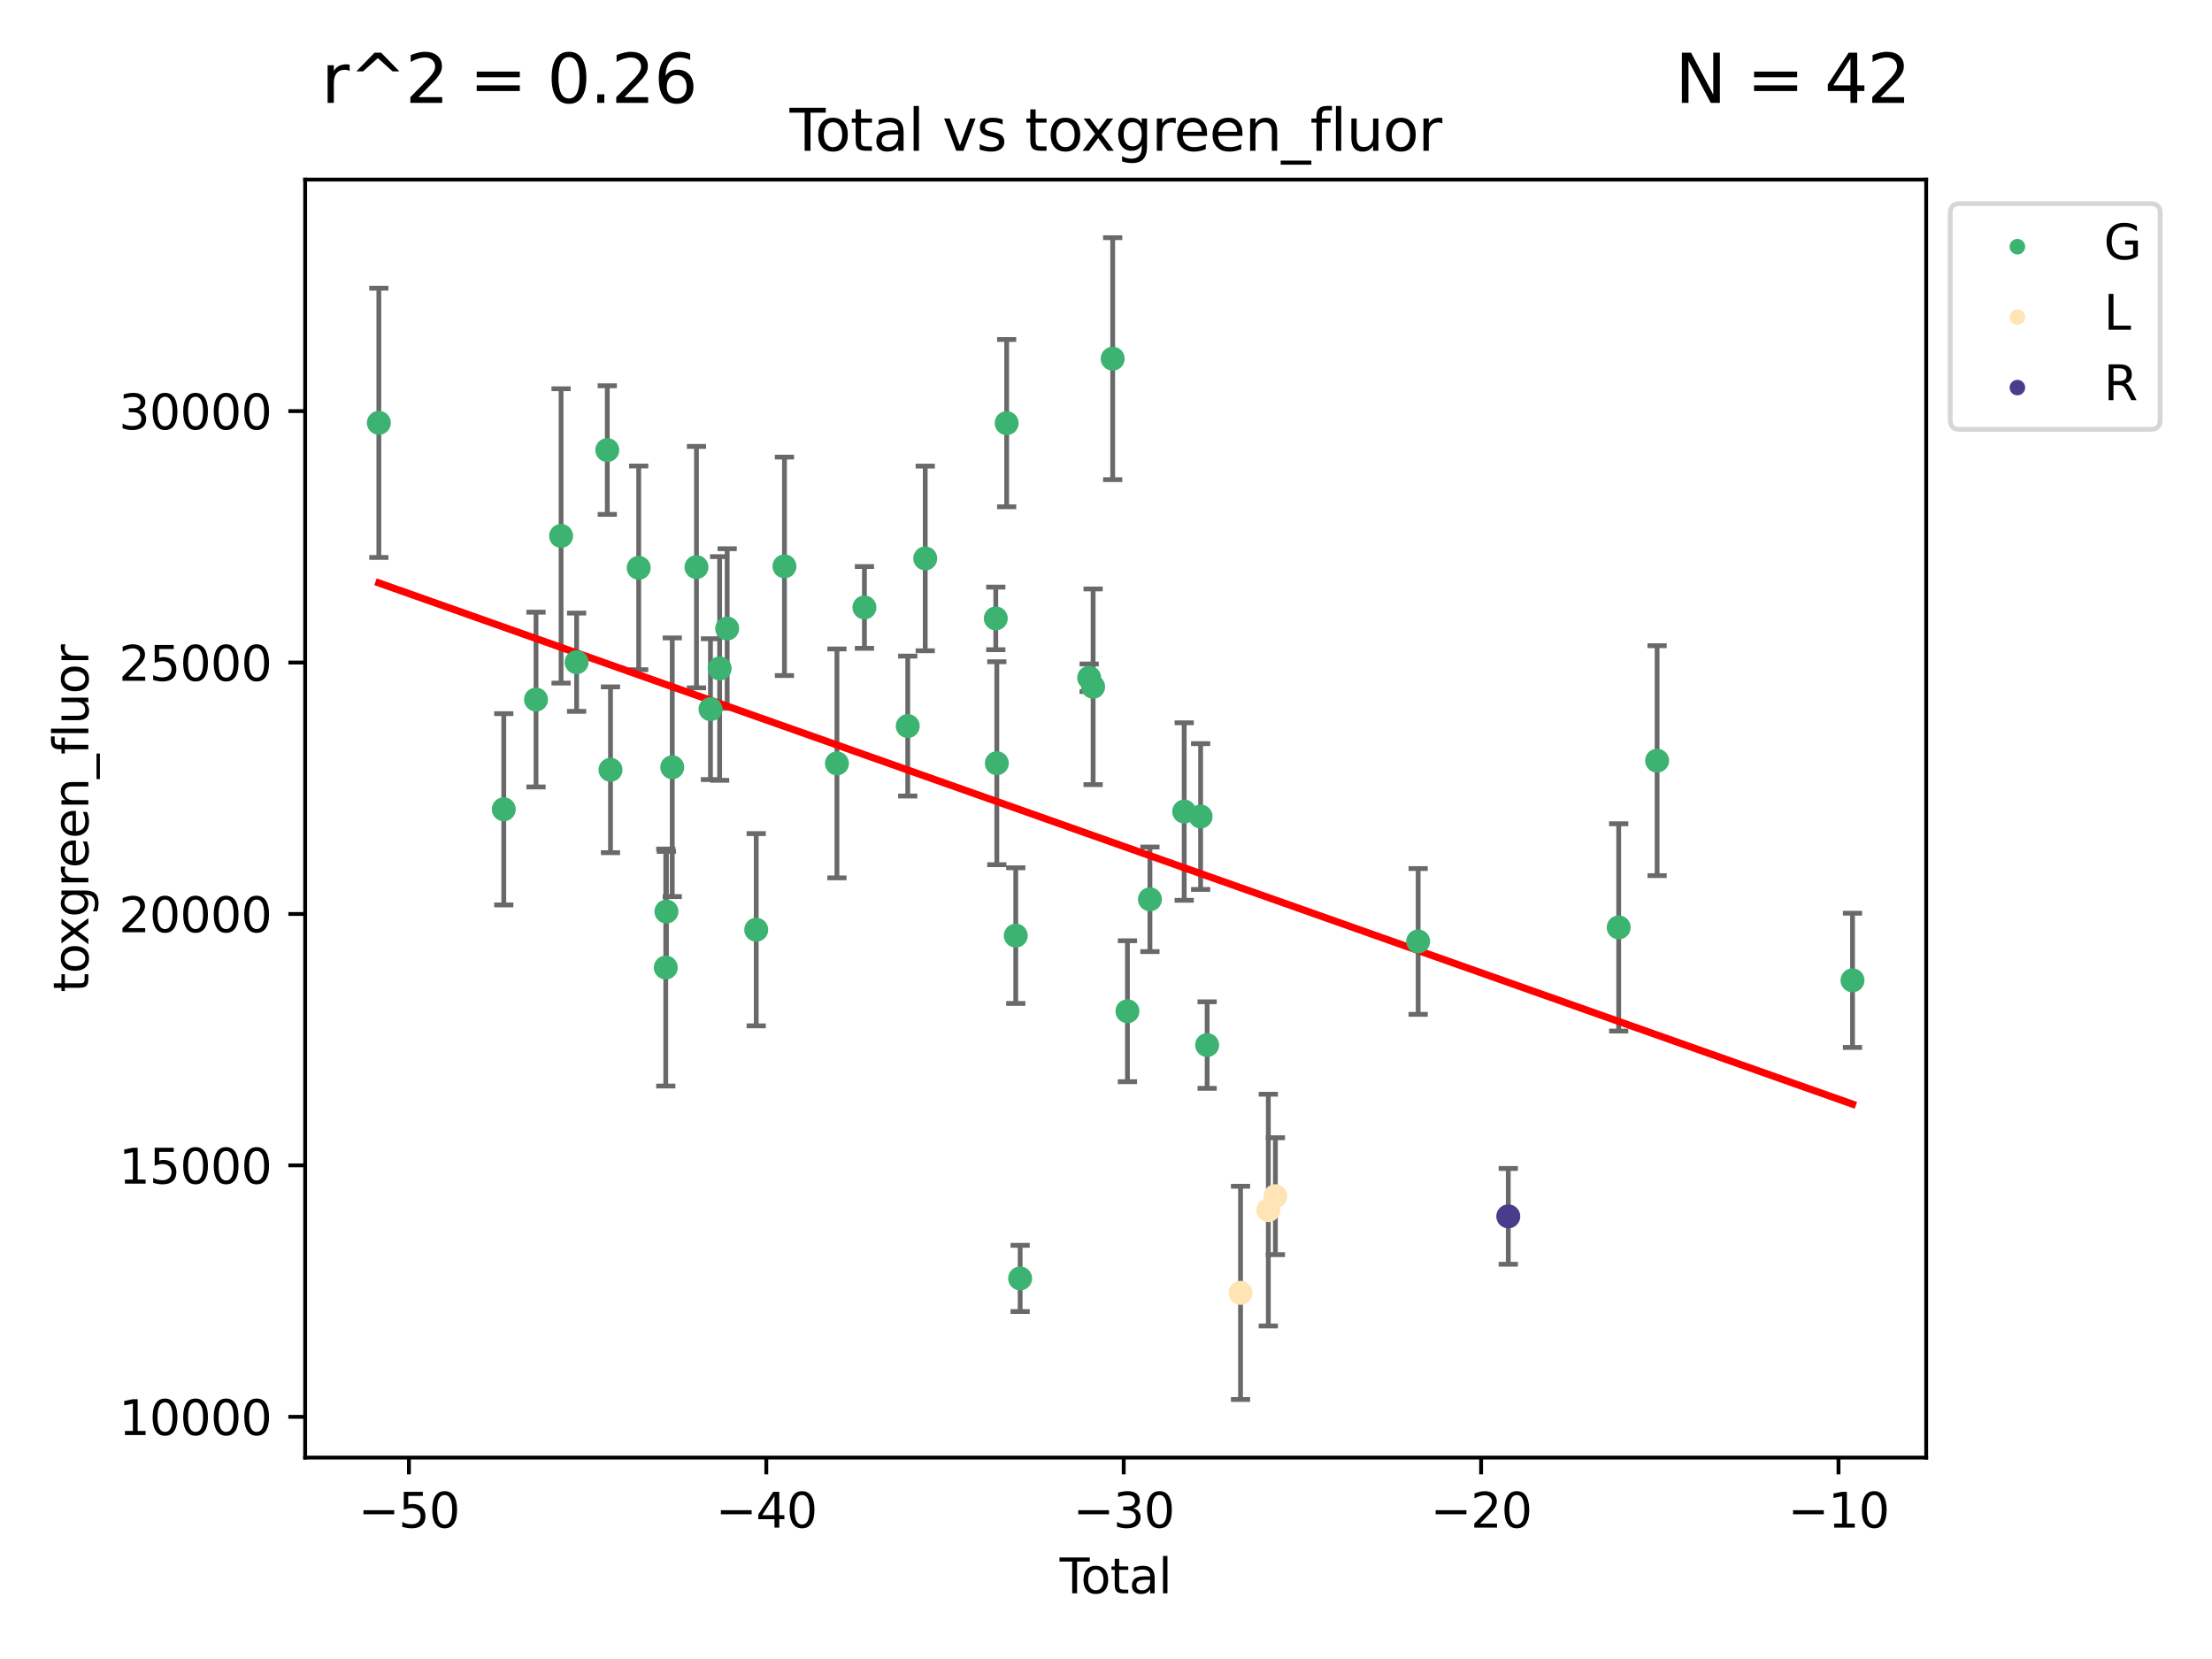 <?xml version="1.0" encoding="utf-8" standalone="no"?>
<!DOCTYPE svg PUBLIC "-//W3C//DTD SVG 1.1//EN"
  "http://www.w3.org/Graphics/SVG/1.1/DTD/svg11.dtd">
<svg xmlns:xlink="http://www.w3.org/1999/xlink" width="460.8pt" height="345.6pt" viewBox="0 0 460.8 345.6" xmlns="http://www.w3.org/2000/svg" version="1.1">
 <defs>
  <style type="text/css">*{stroke-linejoin: round; stroke-linecap: butt}</style>
 </defs>
 <g id="figure_1">
  <g id="patch_1">
   <path d="M 0 345.6 
L 460.8 345.6 
L 460.8 0 
L 0 0 
z
" style="fill: #ffffff"/>
  </g>
  <g id="axes_1">
   <g id="patch_2">
    <path d="M 63.571 303.64 
L 401.26 303.64 
L 401.26 37.411 
L 63.571 37.411 
z
" style="fill: #ffffff"/>
   </g>
   <g id="PathCollection_1">
    <defs>
     <path id="m3bd877d829" d="M 0 1.118 
C 0.297 1.118 0.581 1 0.791 0.791 
C 1 0.581 1.118 0.297 1.118 0 
C 1.118 -0.297 1 -0.581 0.791 -0.791 
C 0.581 -1 0.297 -1.118 0 -1.118 
C -0.297 -1.118 -0.581 -1 -0.791 -0.791 
C -1 -0.581 -1.118 -0.297 -1.118 0 
C -1.118 0.297 -1 0.581 -0.791 0.791 
C -0.581 1 -0.297 1.118 0 1.118 
z
" style="stroke: #3cb371"/>
    </defs>
    <g clip-path="url(#p1acf613d2b)">
     <use xlink:href="#m3bd877d829" x="78.921" y="88.084" style="fill: #3cb371; stroke: #3cb371"/>
     <use xlink:href="#m3bd877d829" x="104.945" y="168.589" style="fill: #3cb371; stroke: #3cb371"/>
     <use xlink:href="#m3bd877d829" x="111.661" y="145.731" style="fill: #3cb371; stroke: #3cb371"/>
     <use xlink:href="#m3bd877d829" x="116.882" y="111.643" style="fill: #3cb371; stroke: #3cb371"/>
     <use xlink:href="#m3bd877d829" x="120.118" y="137.95" style="fill: #3cb371; stroke: #3cb371"/>
     <use xlink:href="#m3bd877d829" x="126.511" y="93.758" style="fill: #3cb371; stroke: #3cb371"/>
     <use xlink:href="#m3bd877d829" x="127.177" y="160.361" style="fill: #3cb371; stroke: #3cb371"/>
     <use xlink:href="#m3bd877d829" x="133.054" y="118.293" style="fill: #3cb371; stroke: #3cb371"/>
     <use xlink:href="#m3bd877d829" x="138.693" y="201.559" style="fill: #3cb371; stroke: #3cb371"/>
     <use xlink:href="#m3bd877d829" x="138.83" y="189.891" style="fill: #3cb371; stroke: #3cb371"/>
     <use xlink:href="#m3bd877d829" x="140.045" y="159.835" style="fill: #3cb371; stroke: #3cb371"/>
     <use xlink:href="#m3bd877d829" x="145.087" y="118.141" style="fill: #3cb371; stroke: #3cb371"/>
     <use xlink:href="#m3bd877d829" x="148.005" y="147.727" style="fill: #3cb371; stroke: #3cb371"/>
     <use xlink:href="#m3bd877d829" x="149.915" y="139.253" style="fill: #3cb371; stroke: #3cb371"/>
     <use xlink:href="#m3bd877d829" x="151.481" y="130.932" style="fill: #3cb371; stroke: #3cb371"/>
     <use xlink:href="#m3bd877d829" x="157.537" y="193.678" style="fill: #3cb371; stroke: #3cb371"/>
     <use xlink:href="#m3bd877d829" x="163.418" y="117.978" style="fill: #3cb371; stroke: #3cb371"/>
     <use xlink:href="#m3bd877d829" x="174.347" y="159.032" style="fill: #3cb371; stroke: #3cb371"/>
     <use xlink:href="#m3bd877d829" x="180.076" y="126.54" style="fill: #3cb371; stroke: #3cb371"/>
     <use xlink:href="#m3bd877d829" x="189.102" y="151.253" style="fill: #3cb371; stroke: #3cb371"/>
     <use xlink:href="#m3bd877d829" x="192.744" y="116.333" style="fill: #3cb371; stroke: #3cb371"/>
     <use xlink:href="#m3bd877d829" x="207.44" y="128.826" style="fill: #3cb371; stroke: #3cb371"/>
     <use xlink:href="#m3bd877d829" x="207.655" y="158.991" style="fill: #3cb371; stroke: #3cb371"/>
     <use xlink:href="#m3bd877d829" x="209.708" y="88.148" style="fill: #3cb371; stroke: #3cb371"/>
     <use xlink:href="#m3bd877d829" x="211.603" y="194.906" style="fill: #3cb371; stroke: #3cb371"/>
     <use xlink:href="#m3bd877d829" x="212.514" y="266.321" style="fill: #3cb371; stroke: #3cb371"/>
     <use xlink:href="#m3bd877d829" x="226.894" y="141.189" style="fill: #3cb371; stroke: #3cb371"/>
     <use xlink:href="#m3bd877d829" x="227.715" y="143.07" style="fill: #3cb371; stroke: #3cb371"/>
     <use xlink:href="#m3bd877d829" x="231.793" y="74.717" style="fill: #3cb371; stroke: #3cb371"/>
     <use xlink:href="#m3bd877d829" x="234.867" y="210.659" style="fill: #3cb371; stroke: #3cb371"/>
     <use xlink:href="#m3bd877d829" x="239.552" y="187.343" style="fill: #3cb371; stroke: #3cb371"/>
     <use xlink:href="#m3bd877d829" x="246.69" y="169.058" style="fill: #3cb371; stroke: #3cb371"/>
     <use xlink:href="#m3bd877d829" x="250.11" y="170.098" style="fill: #3cb371; stroke: #3cb371"/>
     <use xlink:href="#m3bd877d829" x="251.47" y="217.705" style="fill: #3cb371; stroke: #3cb371"/>
     <use xlink:href="#m3bd877d829" x="295.426" y="196.119" style="fill: #3cb371; stroke: #3cb371"/>
     <use xlink:href="#m3bd877d829" x="337.204" y="193.197" style="fill: #3cb371; stroke: #3cb371"/>
     <use xlink:href="#m3bd877d829" x="345.204" y="158.462" style="fill: #3cb371; stroke: #3cb371"/>
     <use xlink:href="#m3bd877d829" x="385.911" y="204.219" style="fill: #3cb371; stroke: #3cb371"/>
    </g>
   </g>
   <g id="PathCollection_2">
    <defs>
     <path id="m4199d7c60e" d="M 0 1.118 
C 0.297 1.118 0.581 1 0.791 0.791 
C 1 0.581 1.118 0.297 1.118 0 
C 1.118 -0.297 1 -0.581 0.791 -0.791 
C 0.581 -1 0.297 -1.118 0 -1.118 
C -0.297 -1.118 -0.581 -1 -0.791 -0.791 
C -1 -0.581 -1.118 -0.297 -1.118 0 
C -1.118 0.297 -1 0.581 -0.791 0.791 
C -0.581 1 -0.297 1.118 0 1.118 
z
" style="stroke: #ffe4b5"/>
    </defs>
    <g clip-path="url(#p1acf613d2b)">
     <use xlink:href="#m4199d7c60e" x="258.425" y="269.327" style="fill: #ffe4b5; stroke: #ffe4b5"/>
     <use xlink:href="#m4199d7c60e" x="264.215" y="252.084" style="fill: #ffe4b5; stroke: #ffe4b5"/>
     <use xlink:href="#m4199d7c60e" x="265.687" y="249.189" style="fill: #ffe4b5; stroke: #ffe4b5"/>
    </g>
   </g>
   <g id="PathCollection_3">
    <defs>
     <path id="m6ec3989513" d="M 0 1.118 
C 0.297 1.118 0.581 1 0.791 0.791 
C 1 0.581 1.118 0.297 1.118 0 
C 1.118 -0.297 1 -0.581 0.791 -0.791 
C 0.581 -1 0.297 -1.118 0 -1.118 
C -0.297 -1.118 -0.581 -1 -0.791 -0.791 
C -1 -0.581 -1.118 -0.297 -1.118 0 
C -1.118 0.297 -1 0.581 -0.791 0.791 
C -0.581 1 -0.297 1.118 0 1.118 
z
" style="stroke: #483d8b"/>
    </defs>
    <g clip-path="url(#p1acf613d2b)">
     <use xlink:href="#m6ec3989513" x="314.203" y="253.389" style="fill: #483d8b; stroke: #483d8b"/>
    </g>
   </g>
   <g id="matplotlib.axis_1">
    <g id="xtick_1">
     <g id="line2d_1">
      <defs>
       <path id="maa675bd5aa" d="M 0 0 
L 0 3.5 
" style="stroke: #000000; stroke-width: 0.8"/>
      </defs>
      <g>
       <use xlink:href="#maa675bd5aa" x="85.187" y="303.64" style="stroke: #000000; stroke-width: 0.8"/>
      </g>
     </g>
     <g id="text_1">
      <!-- −50 -->
      <g transform="translate(74.634 318.238)scale(0.1 -0.1)">
       <defs>
        <path id="DejaVuSans-2212" d="M 678 2272 
L 4684 2272 
L 4684 1741 
L 678 1741 
L 678 2272 
z
" transform="scale(0.016)"/>
        <path id="DejaVuSans-35" d="M 691 4666 
L 3169 4666 
L 3169 4134 
L 1269 4134 
L 1269 2991 
Q 1406 3038 1543 3061 
Q 1681 3084 1819 3084 
Q 2600 3084 3056 2656 
Q 3513 2228 3513 1497 
Q 3513 744 3044 326 
Q 2575 -91 1722 -91 
Q 1428 -91 1123 -41 
Q 819 9 494 109 
L 494 744 
Q 775 591 1075 516 
Q 1375 441 1709 441 
Q 2250 441 2565 725 
Q 2881 1009 2881 1497 
Q 2881 1984 2565 2268 
Q 2250 2553 1709 2553 
Q 1456 2553 1204 2497 
Q 953 2441 691 2322 
L 691 4666 
z
" transform="scale(0.016)"/>
        <path id="DejaVuSans-30" d="M 2034 4250 
Q 1547 4250 1301 3770 
Q 1056 3291 1056 2328 
Q 1056 1369 1301 889 
Q 1547 409 2034 409 
Q 2525 409 2770 889 
Q 3016 1369 3016 2328 
Q 3016 3291 2770 3770 
Q 2525 4250 2034 4250 
z
M 2034 4750 
Q 2819 4750 3233 4129 
Q 3647 3509 3647 2328 
Q 3647 1150 3233 529 
Q 2819 -91 2034 -91 
Q 1250 -91 836 529 
Q 422 1150 422 2328 
Q 422 3509 836 4129 
Q 1250 4750 2034 4750 
z
" transform="scale(0.016)"/>
       </defs>
       <use xlink:href="#DejaVuSans-2212"/>
       <use xlink:href="#DejaVuSans-35" x="83.789"/>
       <use xlink:href="#DejaVuSans-30" x="147.412"/>
      </g>
     </g>
    </g>
    <g id="xtick_2">
     <g id="line2d_2">
      <g>
       <use xlink:href="#maa675bd5aa" x="159.638" y="303.64" style="stroke: #000000; stroke-width: 0.8"/>
      </g>
     </g>
     <g id="text_2">
      <!-- −40 -->
      <g transform="translate(149.086 318.238)scale(0.1 -0.1)">
       <defs>
        <path id="DejaVuSans-34" d="M 2419 4116 
L 825 1625 
L 2419 1625 
L 2419 4116 
z
M 2253 4666 
L 3047 4666 
L 3047 1625 
L 3713 1625 
L 3713 1100 
L 3047 1100 
L 3047 0 
L 2419 0 
L 2419 1100 
L 313 1100 
L 313 1709 
L 2253 4666 
z
" transform="scale(0.016)"/>
       </defs>
       <use xlink:href="#DejaVuSans-2212"/>
       <use xlink:href="#DejaVuSans-34" x="83.789"/>
       <use xlink:href="#DejaVuSans-30" x="147.412"/>
      </g>
     </g>
    </g>
    <g id="xtick_3">
     <g id="line2d_3">
      <g>
       <use xlink:href="#maa675bd5aa" x="234.089" y="303.64" style="stroke: #000000; stroke-width: 0.8"/>
      </g>
     </g>
     <g id="text_3">
      <!-- −30 -->
      <g transform="translate(223.537 318.238)scale(0.1 -0.1)">
       <defs>
        <path id="DejaVuSans-33" d="M 2597 2516 
Q 3050 2419 3304 2112 
Q 3559 1806 3559 1356 
Q 3559 666 3084 287 
Q 2609 -91 1734 -91 
Q 1441 -91 1130 -33 
Q 819 25 488 141 
L 488 750 
Q 750 597 1062 519 
Q 1375 441 1716 441 
Q 2309 441 2620 675 
Q 2931 909 2931 1356 
Q 2931 1769 2642 2001 
Q 2353 2234 1838 2234 
L 1294 2234 
L 1294 2753 
L 1863 2753 
Q 2328 2753 2575 2939 
Q 2822 3125 2822 3475 
Q 2822 3834 2567 4026 
Q 2313 4219 1838 4219 
Q 1578 4219 1281 4162 
Q 984 4106 628 3988 
L 628 4550 
Q 988 4650 1302 4700 
Q 1616 4750 1894 4750 
Q 2613 4750 3031 4423 
Q 3450 4097 3450 3541 
Q 3450 3153 3228 2886 
Q 3006 2619 2597 2516 
z
" transform="scale(0.016)"/>
       </defs>
       <use xlink:href="#DejaVuSans-2212"/>
       <use xlink:href="#DejaVuSans-33" x="83.789"/>
       <use xlink:href="#DejaVuSans-30" x="147.412"/>
      </g>
     </g>
    </g>
    <g id="xtick_4">
     <g id="line2d_4">
      <g>
       <use xlink:href="#maa675bd5aa" x="308.541" y="303.64" style="stroke: #000000; stroke-width: 0.8"/>
      </g>
     </g>
     <g id="text_4">
      <!-- −20 -->
      <g transform="translate(297.988 318.238)scale(0.1 -0.1)">
       <defs>
        <path id="DejaVuSans-32" d="M 1228 531 
L 3431 531 
L 3431 0 
L 469 0 
L 469 531 
Q 828 903 1448 1529 
Q 2069 2156 2228 2338 
Q 2531 2678 2651 2914 
Q 2772 3150 2772 3378 
Q 2772 3750 2511 3984 
Q 2250 4219 1831 4219 
Q 1534 4219 1204 4116 
Q 875 4013 500 3803 
L 500 4441 
Q 881 4594 1212 4672 
Q 1544 4750 1819 4750 
Q 2544 4750 2975 4387 
Q 3406 4025 3406 3419 
Q 3406 3131 3298 2873 
Q 3191 2616 2906 2266 
Q 2828 2175 2409 1742 
Q 1991 1309 1228 531 
z
" transform="scale(0.016)"/>
       </defs>
       <use xlink:href="#DejaVuSans-2212"/>
       <use xlink:href="#DejaVuSans-32" x="83.789"/>
       <use xlink:href="#DejaVuSans-30" x="147.412"/>
      </g>
     </g>
    </g>
    <g id="xtick_5">
     <g id="line2d_5">
      <g>
       <use xlink:href="#maa675bd5aa" x="382.992" y="303.64" style="stroke: #000000; stroke-width: 0.8"/>
      </g>
     </g>
     <g id="text_5">
      <!-- −10 -->
      <g transform="translate(372.44 318.238)scale(0.1 -0.1)">
       <defs>
        <path id="DejaVuSans-31" d="M 794 531 
L 1825 531 
L 1825 4091 
L 703 3866 
L 703 4441 
L 1819 4666 
L 2450 4666 
L 2450 531 
L 3481 531 
L 3481 0 
L 794 0 
L 794 531 
z
" transform="scale(0.016)"/>
       </defs>
       <use xlink:href="#DejaVuSans-2212"/>
       <use xlink:href="#DejaVuSans-31" x="83.789"/>
       <use xlink:href="#DejaVuSans-30" x="147.412"/>
      </g>
     </g>
    </g>
    <g id="text_6">
     <!-- Total -->
     <g transform="translate(220.739 331.917)scale(0.1 -0.1)">
      <defs>
       <path id="DejaVuSans-54" d="M -19 4666 
L 3928 4666 
L 3928 4134 
L 2272 4134 
L 2272 0 
L 1638 0 
L 1638 4134 
L -19 4134 
L -19 4666 
z
" transform="scale(0.016)"/>
       <path id="DejaVuSans-6f" d="M 1959 3097 
Q 1497 3097 1228 2736 
Q 959 2375 959 1747 
Q 959 1119 1226 758 
Q 1494 397 1959 397 
Q 2419 397 2687 759 
Q 2956 1122 2956 1747 
Q 2956 2369 2687 2733 
Q 2419 3097 1959 3097 
z
M 1959 3584 
Q 2709 3584 3137 3096 
Q 3566 2609 3566 1747 
Q 3566 888 3137 398 
Q 2709 -91 1959 -91 
Q 1206 -91 779 398 
Q 353 888 353 1747 
Q 353 2609 779 3096 
Q 1206 3584 1959 3584 
z
" transform="scale(0.016)"/>
       <path id="DejaVuSans-74" d="M 1172 4494 
L 1172 3500 
L 2356 3500 
L 2356 3053 
L 1172 3053 
L 1172 1153 
Q 1172 725 1289 603 
Q 1406 481 1766 481 
L 2356 481 
L 2356 0 
L 1766 0 
Q 1100 0 847 248 
Q 594 497 594 1153 
L 594 3053 
L 172 3053 
L 172 3500 
L 594 3500 
L 594 4494 
L 1172 4494 
z
" transform="scale(0.016)"/>
       <path id="DejaVuSans-61" d="M 2194 1759 
Q 1497 1759 1228 1600 
Q 959 1441 959 1056 
Q 959 750 1161 570 
Q 1363 391 1709 391 
Q 2188 391 2477 730 
Q 2766 1069 2766 1631 
L 2766 1759 
L 2194 1759 
z
M 3341 1997 
L 3341 0 
L 2766 0 
L 2766 531 
Q 2569 213 2275 61 
Q 1981 -91 1556 -91 
Q 1019 -91 701 211 
Q 384 513 384 1019 
Q 384 1609 779 1909 
Q 1175 2209 1959 2209 
L 2766 2209 
L 2766 2266 
Q 2766 2663 2505 2880 
Q 2244 3097 1772 3097 
Q 1472 3097 1187 3025 
Q 903 2953 641 2809 
L 641 3341 
Q 956 3463 1253 3523 
Q 1550 3584 1831 3584 
Q 2591 3584 2966 3190 
Q 3341 2797 3341 1997 
z
" transform="scale(0.016)"/>
       <path id="DejaVuSans-6c" d="M 603 4863 
L 1178 4863 
L 1178 0 
L 603 0 
L 603 4863 
z
" transform="scale(0.016)"/>
      </defs>
      <use xlink:href="#DejaVuSans-54"/>
      <use xlink:href="#DejaVuSans-6f" x="44.084"/>
      <use xlink:href="#DejaVuSans-74" x="105.266"/>
      <use xlink:href="#DejaVuSans-61" x="144.475"/>
      <use xlink:href="#DejaVuSans-6c" x="205.754"/>
     </g>
    </g>
   </g>
   <g id="matplotlib.axis_2">
    <g id="ytick_1">
     <g id="line2d_6">
      <defs>
       <path id="mc58c6f757a" d="M 0 0 
L -3.5 0 
" style="stroke: #000000; stroke-width: 0.8"/>
      </defs>
      <g>
       <use xlink:href="#mc58c6f757a" x="63.571" y="295.148" style="stroke: #000000; stroke-width: 0.8"/>
      </g>
     </g>
     <g id="text_7">
      <!-- 10000 -->
      <g transform="translate(24.759 298.948)scale(0.1 -0.1)">
       <use xlink:href="#DejaVuSans-31"/>
       <use xlink:href="#DejaVuSans-30" x="63.623"/>
       <use xlink:href="#DejaVuSans-30" x="127.246"/>
       <use xlink:href="#DejaVuSans-30" x="190.869"/>
       <use xlink:href="#DejaVuSans-30" x="254.492"/>
      </g>
     </g>
    </g>
    <g id="ytick_2">
     <g id="line2d_7">
      <g>
       <use xlink:href="#mc58c6f757a" x="63.571" y="242.772" style="stroke: #000000; stroke-width: 0.8"/>
      </g>
     </g>
     <g id="text_8">
      <!-- 15000 -->
      <g transform="translate(24.759 246.571)scale(0.1 -0.1)">
       <use xlink:href="#DejaVuSans-31"/>
       <use xlink:href="#DejaVuSans-35" x="63.623"/>
       <use xlink:href="#DejaVuSans-30" x="127.246"/>
       <use xlink:href="#DejaVuSans-30" x="190.869"/>
       <use xlink:href="#DejaVuSans-30" x="254.492"/>
      </g>
     </g>
    </g>
    <g id="ytick_3">
     <g id="line2d_8">
      <g>
       <use xlink:href="#mc58c6f757a" x="63.571" y="190.395" style="stroke: #000000; stroke-width: 0.8"/>
      </g>
     </g>
     <g id="text_9">
      <!-- 20000 -->
      <g transform="translate(24.759 194.194)scale(0.1 -0.1)">
       <use xlink:href="#DejaVuSans-32"/>
       <use xlink:href="#DejaVuSans-30" x="63.623"/>
       <use xlink:href="#DejaVuSans-30" x="127.246"/>
       <use xlink:href="#DejaVuSans-30" x="190.869"/>
       <use xlink:href="#DejaVuSans-30" x="254.492"/>
      </g>
     </g>
    </g>
    <g id="ytick_4">
     <g id="line2d_9">
      <g>
       <use xlink:href="#mc58c6f757a" x="63.571" y="138.018" style="stroke: #000000; stroke-width: 0.8"/>
      </g>
     </g>
     <g id="text_10">
      <!-- 25000 -->
      <g transform="translate(24.759 141.818)scale(0.1 -0.1)">
       <use xlink:href="#DejaVuSans-32"/>
       <use xlink:href="#DejaVuSans-35" x="63.623"/>
       <use xlink:href="#DejaVuSans-30" x="127.246"/>
       <use xlink:href="#DejaVuSans-30" x="190.869"/>
       <use xlink:href="#DejaVuSans-30" x="254.492"/>
      </g>
     </g>
    </g>
    <g id="ytick_5">
     <g id="line2d_10">
      <g>
       <use xlink:href="#mc58c6f757a" x="63.571" y="85.642" style="stroke: #000000; stroke-width: 0.8"/>
      </g>
     </g>
     <g id="text_11">
      <!-- 30000 -->
      <g transform="translate(24.759 89.441)scale(0.1 -0.1)">
       <use xlink:href="#DejaVuSans-33"/>
       <use xlink:href="#DejaVuSans-30" x="63.623"/>
       <use xlink:href="#DejaVuSans-30" x="127.246"/>
       <use xlink:href="#DejaVuSans-30" x="190.869"/>
       <use xlink:href="#DejaVuSans-30" x="254.492"/>
      </g>
     </g>
    </g>
    <g id="text_12">
     <!-- toxgreen_fluor -->
     <g transform="translate(18.401 206.72)rotate(-90)scale(0.1 -0.1)">
      <defs>
       <path id="DejaVuSans-78" d="M 3513 3500 
L 2247 1797 
L 3578 0 
L 2900 0 
L 1881 1375 
L 863 0 
L 184 0 
L 1544 1831 
L 300 3500 
L 978 3500 
L 1906 2253 
L 2834 3500 
L 3513 3500 
z
" transform="scale(0.016)"/>
       <path id="DejaVuSans-67" d="M 2906 1791 
Q 2906 2416 2648 2759 
Q 2391 3103 1925 3103 
Q 1463 3103 1205 2759 
Q 947 2416 947 1791 
Q 947 1169 1205 825 
Q 1463 481 1925 481 
Q 2391 481 2648 825 
Q 2906 1169 2906 1791 
z
M 3481 434 
Q 3481 -459 3084 -895 
Q 2688 -1331 1869 -1331 
Q 1566 -1331 1297 -1286 
Q 1028 -1241 775 -1147 
L 775 -588 
Q 1028 -725 1275 -790 
Q 1522 -856 1778 -856 
Q 2344 -856 2625 -561 
Q 2906 -266 2906 331 
L 2906 616 
Q 2728 306 2450 153 
Q 2172 0 1784 0 
Q 1141 0 747 490 
Q 353 981 353 1791 
Q 353 2603 747 3093 
Q 1141 3584 1784 3584 
Q 2172 3584 2450 3431 
Q 2728 3278 2906 2969 
L 2906 3500 
L 3481 3500 
L 3481 434 
z
" transform="scale(0.016)"/>
       <path id="DejaVuSans-72" d="M 2631 2963 
Q 2534 3019 2420 3045 
Q 2306 3072 2169 3072 
Q 1681 3072 1420 2755 
Q 1159 2438 1159 1844 
L 1159 0 
L 581 0 
L 581 3500 
L 1159 3500 
L 1159 2956 
Q 1341 3275 1631 3429 
Q 1922 3584 2338 3584 
Q 2397 3584 2469 3576 
Q 2541 3569 2628 3553 
L 2631 2963 
z
" transform="scale(0.016)"/>
       <path id="DejaVuSans-65" d="M 3597 1894 
L 3597 1613 
L 953 1613 
Q 991 1019 1311 708 
Q 1631 397 2203 397 
Q 2534 397 2845 478 
Q 3156 559 3463 722 
L 3463 178 
Q 3153 47 2828 -22 
Q 2503 -91 2169 -91 
Q 1331 -91 842 396 
Q 353 884 353 1716 
Q 353 2575 817 3079 
Q 1281 3584 2069 3584 
Q 2775 3584 3186 3129 
Q 3597 2675 3597 1894 
z
M 3022 2063 
Q 3016 2534 2758 2815 
Q 2500 3097 2075 3097 
Q 1594 3097 1305 2825 
Q 1016 2553 972 2059 
L 3022 2063 
z
" transform="scale(0.016)"/>
       <path id="DejaVuSans-6e" d="M 3513 2113 
L 3513 0 
L 2938 0 
L 2938 2094 
Q 2938 2591 2744 2837 
Q 2550 3084 2163 3084 
Q 1697 3084 1428 2787 
Q 1159 2491 1159 1978 
L 1159 0 
L 581 0 
L 581 3500 
L 1159 3500 
L 1159 2956 
Q 1366 3272 1645 3428 
Q 1925 3584 2291 3584 
Q 2894 3584 3203 3211 
Q 3513 2838 3513 2113 
z
" transform="scale(0.016)"/>
       <path id="DejaVuSans-5f" d="M 3263 -1063 
L 3263 -1509 
L -63 -1509 
L -63 -1063 
L 3263 -1063 
z
" transform="scale(0.016)"/>
       <path id="DejaVuSans-66" d="M 2375 4863 
L 2375 4384 
L 1825 4384 
Q 1516 4384 1395 4259 
Q 1275 4134 1275 3809 
L 1275 3500 
L 2222 3500 
L 2222 3053 
L 1275 3053 
L 1275 0 
L 697 0 
L 697 3053 
L 147 3053 
L 147 3500 
L 697 3500 
L 697 3744 
Q 697 4328 969 4595 
Q 1241 4863 1831 4863 
L 2375 4863 
z
" transform="scale(0.016)"/>
       <path id="DejaVuSans-75" d="M 544 1381 
L 544 3500 
L 1119 3500 
L 1119 1403 
Q 1119 906 1312 657 
Q 1506 409 1894 409 
Q 2359 409 2629 706 
Q 2900 1003 2900 1516 
L 2900 3500 
L 3475 3500 
L 3475 0 
L 2900 0 
L 2900 538 
Q 2691 219 2414 64 
Q 2138 -91 1772 -91 
Q 1169 -91 856 284 
Q 544 659 544 1381 
z
M 1991 3584 
L 1991 3584 
z
" transform="scale(0.016)"/>
      </defs>
      <use xlink:href="#DejaVuSans-74"/>
      <use xlink:href="#DejaVuSans-6f" x="39.209"/>
      <use xlink:href="#DejaVuSans-78" x="97.266"/>
      <use xlink:href="#DejaVuSans-67" x="156.445"/>
      <use xlink:href="#DejaVuSans-72" x="219.922"/>
      <use xlink:href="#DejaVuSans-65" x="258.785"/>
      <use xlink:href="#DejaVuSans-65" x="320.309"/>
      <use xlink:href="#DejaVuSans-6e" x="381.832"/>
      <use xlink:href="#DejaVuSans-5f" x="445.211"/>
      <use xlink:href="#DejaVuSans-66" x="495.211"/>
      <use xlink:href="#DejaVuSans-6c" x="530.416"/>
      <use xlink:href="#DejaVuSans-75" x="558.199"/>
      <use xlink:href="#DejaVuSans-6f" x="621.578"/>
      <use xlink:href="#DejaVuSans-72" x="682.76"/>
     </g>
    </g>
   </g>
   <g id="LineCollection_1">
    <path d="M 78.921 116.126 
L 78.921 60.041 
" clip-path="url(#p1acf613d2b)" style="fill: none; stroke: #696969"/>
    <path d="M 104.945 188.51 
L 104.945 148.668 
" clip-path="url(#p1acf613d2b)" style="fill: none; stroke: #696969"/>
    <path d="M 111.661 163.936 
L 111.661 127.525 
" clip-path="url(#p1acf613d2b)" style="fill: none; stroke: #696969"/>
    <path d="M 116.882 142.304 
L 116.882 80.982 
" clip-path="url(#p1acf613d2b)" style="fill: none; stroke: #696969"/>
    <path d="M 120.118 148.187 
L 120.118 127.713 
" clip-path="url(#p1acf613d2b)" style="fill: none; stroke: #696969"/>
    <path d="M 126.511 107.154 
L 126.511 80.362 
" clip-path="url(#p1acf613d2b)" style="fill: none; stroke: #696969"/>
    <path d="M 127.177 177.632 
L 127.177 143.089 
" clip-path="url(#p1acf613d2b)" style="fill: none; stroke: #696969"/>
    <path d="M 133.054 139.508 
L 133.054 97.078 
" clip-path="url(#p1acf613d2b)" style="fill: none; stroke: #696969"/>
    <path d="M 138.693 226.242 
L 138.693 176.875 
" clip-path="url(#p1acf613d2b)" style="fill: none; stroke: #696969"/>
    <path d="M 138.83 202.407 
L 138.83 177.375 
" clip-path="url(#p1acf613d2b)" style="fill: none; stroke: #696969"/>
    <path d="M 140.045 186.778 
L 140.045 132.892 
" clip-path="url(#p1acf613d2b)" style="fill: none; stroke: #696969"/>
    <path d="M 145.087 143.287 
L 145.087 92.995 
" clip-path="url(#p1acf613d2b)" style="fill: none; stroke: #696969"/>
    <path d="M 148.005 162.397 
L 148.005 133.057 
" clip-path="url(#p1acf613d2b)" style="fill: none; stroke: #696969"/>
    <path d="M 149.915 162.553 
L 149.915 115.953 
" clip-path="url(#p1acf613d2b)" style="fill: none; stroke: #696969"/>
    <path d="M 151.481 147.556 
L 151.481 114.308 
" clip-path="url(#p1acf613d2b)" style="fill: none; stroke: #696969"/>
    <path d="M 157.537 213.702 
L 157.537 173.653 
" clip-path="url(#p1acf613d2b)" style="fill: none; stroke: #696969"/>
    <path d="M 163.418 140.73 
L 163.418 95.226 
" clip-path="url(#p1acf613d2b)" style="fill: none; stroke: #696969"/>
    <path d="M 174.347 182.876 
L 174.347 135.188 
" clip-path="url(#p1acf613d2b)" style="fill: none; stroke: #696969"/>
    <path d="M 180.076 135.059 
L 180.076 118.02 
" clip-path="url(#p1acf613d2b)" style="fill: none; stroke: #696969"/>
    <path d="M 189.102 165.826 
L 189.102 136.68 
" clip-path="url(#p1acf613d2b)" style="fill: none; stroke: #696969"/>
    <path d="M 192.744 135.565 
L 192.744 97.101 
" clip-path="url(#p1acf613d2b)" style="fill: none; stroke: #696969"/>
    <path d="M 207.44 135.349 
L 207.44 122.304 
" clip-path="url(#p1acf613d2b)" style="fill: none; stroke: #696969"/>
    <path d="M 207.655 180.13 
L 207.655 137.852 
" clip-path="url(#p1acf613d2b)" style="fill: none; stroke: #696969"/>
    <path d="M 209.708 105.569 
L 209.708 70.727 
" clip-path="url(#p1acf613d2b)" style="fill: none; stroke: #696969"/>
    <path d="M 211.603 209.041 
L 211.603 180.771 
" clip-path="url(#p1acf613d2b)" style="fill: none; stroke: #696969"/>
    <path d="M 212.514 273.217 
L 212.514 259.425 
" clip-path="url(#p1acf613d2b)" style="fill: none; stroke: #696969"/>
    <path d="M 226.894 144.062 
L 226.894 138.316 
" clip-path="url(#p1acf613d2b)" style="fill: none; stroke: #696969"/>
    <path d="M 227.715 163.45 
L 227.715 122.69 
" clip-path="url(#p1acf613d2b)" style="fill: none; stroke: #696969"/>
    <path d="M 231.793 99.921 
L 231.793 49.513 
" clip-path="url(#p1acf613d2b)" style="fill: none; stroke: #696969"/>
    <path d="M 234.867 225.339 
L 234.867 195.978 
" clip-path="url(#p1acf613d2b)" style="fill: none; stroke: #696969"/>
    <path d="M 239.552 198.237 
L 239.552 176.45 
" clip-path="url(#p1acf613d2b)" style="fill: none; stroke: #696969"/>
    <path d="M 246.69 187.548 
L 246.69 150.567 
" clip-path="url(#p1acf613d2b)" style="fill: none; stroke: #696969"/>
    <path d="M 250.11 185.281 
L 250.11 154.915 
" clip-path="url(#p1acf613d2b)" style="fill: none; stroke: #696969"/>
    <path d="M 251.47 226.716 
L 251.47 208.694 
" clip-path="url(#p1acf613d2b)" style="fill: none; stroke: #696969"/>
    <path d="M 295.426 211.303 
L 295.426 180.934 
" clip-path="url(#p1acf613d2b)" style="fill: none; stroke: #696969"/>
    <path d="M 337.204 214.791 
L 337.204 171.602 
" clip-path="url(#p1acf613d2b)" style="fill: none; stroke: #696969"/>
    <path d="M 345.204 182.413 
L 345.204 134.51 
" clip-path="url(#p1acf613d2b)" style="fill: none; stroke: #696969"/>
    <path d="M 385.911 218.198 
L 385.911 190.239 
" clip-path="url(#p1acf613d2b)" style="fill: none; stroke: #696969"/>
   </g>
   <g id="line2d_11">
    <defs>
     <path id="m5f459daed2" d="M 2 0 
L -2 -0 
" style="stroke: #696969"/>
    </defs>
    <g clip-path="url(#p1acf613d2b)">
     <use xlink:href="#m5f459daed2" x="78.921" y="116.126" style="fill: #696969; stroke: #696969"/>
     <use xlink:href="#m5f459daed2" x="104.945" y="188.51" style="fill: #696969; stroke: #696969"/>
     <use xlink:href="#m5f459daed2" x="111.661" y="163.936" style="fill: #696969; stroke: #696969"/>
     <use xlink:href="#m5f459daed2" x="116.882" y="142.304" style="fill: #696969; stroke: #696969"/>
     <use xlink:href="#m5f459daed2" x="120.118" y="148.187" style="fill: #696969; stroke: #696969"/>
     <use xlink:href="#m5f459daed2" x="126.511" y="107.154" style="fill: #696969; stroke: #696969"/>
     <use xlink:href="#m5f459daed2" x="127.177" y="177.632" style="fill: #696969; stroke: #696969"/>
     <use xlink:href="#m5f459daed2" x="133.054" y="139.508" style="fill: #696969; stroke: #696969"/>
     <use xlink:href="#m5f459daed2" x="138.693" y="226.242" style="fill: #696969; stroke: #696969"/>
     <use xlink:href="#m5f459daed2" x="138.83" y="202.407" style="fill: #696969; stroke: #696969"/>
     <use xlink:href="#m5f459daed2" x="140.045" y="186.778" style="fill: #696969; stroke: #696969"/>
     <use xlink:href="#m5f459daed2" x="145.087" y="143.287" style="fill: #696969; stroke: #696969"/>
     <use xlink:href="#m5f459daed2" x="148.005" y="162.397" style="fill: #696969; stroke: #696969"/>
     <use xlink:href="#m5f459daed2" x="149.915" y="162.553" style="fill: #696969; stroke: #696969"/>
     <use xlink:href="#m5f459daed2" x="151.481" y="147.556" style="fill: #696969; stroke: #696969"/>
     <use xlink:href="#m5f459daed2" x="157.537" y="213.702" style="fill: #696969; stroke: #696969"/>
     <use xlink:href="#m5f459daed2" x="163.418" y="140.73" style="fill: #696969; stroke: #696969"/>
     <use xlink:href="#m5f459daed2" x="174.347" y="182.876" style="fill: #696969; stroke: #696969"/>
     <use xlink:href="#m5f459daed2" x="180.076" y="135.059" style="fill: #696969; stroke: #696969"/>
     <use xlink:href="#m5f459daed2" x="189.102" y="165.826" style="fill: #696969; stroke: #696969"/>
     <use xlink:href="#m5f459daed2" x="192.744" y="135.565" style="fill: #696969; stroke: #696969"/>
     <use xlink:href="#m5f459daed2" x="207.44" y="135.349" style="fill: #696969; stroke: #696969"/>
     <use xlink:href="#m5f459daed2" x="207.655" y="180.13" style="fill: #696969; stroke: #696969"/>
     <use xlink:href="#m5f459daed2" x="209.708" y="105.569" style="fill: #696969; stroke: #696969"/>
     <use xlink:href="#m5f459daed2" x="211.603" y="209.041" style="fill: #696969; stroke: #696969"/>
     <use xlink:href="#m5f459daed2" x="212.514" y="273.217" style="fill: #696969; stroke: #696969"/>
     <use xlink:href="#m5f459daed2" x="226.894" y="144.062" style="fill: #696969; stroke: #696969"/>
     <use xlink:href="#m5f459daed2" x="227.715" y="163.45" style="fill: #696969; stroke: #696969"/>
     <use xlink:href="#m5f459daed2" x="231.793" y="99.921" style="fill: #696969; stroke: #696969"/>
     <use xlink:href="#m5f459daed2" x="234.867" y="225.339" style="fill: #696969; stroke: #696969"/>
     <use xlink:href="#m5f459daed2" x="239.552" y="198.237" style="fill: #696969; stroke: #696969"/>
     <use xlink:href="#m5f459daed2" x="246.69" y="187.548" style="fill: #696969; stroke: #696969"/>
     <use xlink:href="#m5f459daed2" x="250.11" y="185.281" style="fill: #696969; stroke: #696969"/>
     <use xlink:href="#m5f459daed2" x="251.47" y="226.716" style="fill: #696969; stroke: #696969"/>
     <use xlink:href="#m5f459daed2" x="295.426" y="211.303" style="fill: #696969; stroke: #696969"/>
     <use xlink:href="#m5f459daed2" x="337.204" y="214.791" style="fill: #696969; stroke: #696969"/>
     <use xlink:href="#m5f459daed2" x="345.204" y="182.413" style="fill: #696969; stroke: #696969"/>
     <use xlink:href="#m5f459daed2" x="385.911" y="218.198" style="fill: #696969; stroke: #696969"/>
    </g>
   </g>
   <g id="line2d_12">
    <g clip-path="url(#p1acf613d2b)">
     <use xlink:href="#m5f459daed2" x="78.921" y="60.041" style="fill: #696969; stroke: #696969"/>
     <use xlink:href="#m5f459daed2" x="104.945" y="148.668" style="fill: #696969; stroke: #696969"/>
     <use xlink:href="#m5f459daed2" x="111.661" y="127.525" style="fill: #696969; stroke: #696969"/>
     <use xlink:href="#m5f459daed2" x="116.882" y="80.982" style="fill: #696969; stroke: #696969"/>
     <use xlink:href="#m5f459daed2" x="120.118" y="127.713" style="fill: #696969; stroke: #696969"/>
     <use xlink:href="#m5f459daed2" x="126.511" y="80.362" style="fill: #696969; stroke: #696969"/>
     <use xlink:href="#m5f459daed2" x="127.177" y="143.089" style="fill: #696969; stroke: #696969"/>
     <use xlink:href="#m5f459daed2" x="133.054" y="97.078" style="fill: #696969; stroke: #696969"/>
     <use xlink:href="#m5f459daed2" x="138.693" y="176.875" style="fill: #696969; stroke: #696969"/>
     <use xlink:href="#m5f459daed2" x="138.83" y="177.375" style="fill: #696969; stroke: #696969"/>
     <use xlink:href="#m5f459daed2" x="140.045" y="132.892" style="fill: #696969; stroke: #696969"/>
     <use xlink:href="#m5f459daed2" x="145.087" y="92.995" style="fill: #696969; stroke: #696969"/>
     <use xlink:href="#m5f459daed2" x="148.005" y="133.057" style="fill: #696969; stroke: #696969"/>
     <use xlink:href="#m5f459daed2" x="149.915" y="115.953" style="fill: #696969; stroke: #696969"/>
     <use xlink:href="#m5f459daed2" x="151.481" y="114.308" style="fill: #696969; stroke: #696969"/>
     <use xlink:href="#m5f459daed2" x="157.537" y="173.653" style="fill: #696969; stroke: #696969"/>
     <use xlink:href="#m5f459daed2" x="163.418" y="95.226" style="fill: #696969; stroke: #696969"/>
     <use xlink:href="#m5f459daed2" x="174.347" y="135.188" style="fill: #696969; stroke: #696969"/>
     <use xlink:href="#m5f459daed2" x="180.076" y="118.02" style="fill: #696969; stroke: #696969"/>
     <use xlink:href="#m5f459daed2" x="189.102" y="136.68" style="fill: #696969; stroke: #696969"/>
     <use xlink:href="#m5f459daed2" x="192.744" y="97.101" style="fill: #696969; stroke: #696969"/>
     <use xlink:href="#m5f459daed2" x="207.44" y="122.304" style="fill: #696969; stroke: #696969"/>
     <use xlink:href="#m5f459daed2" x="207.655" y="137.852" style="fill: #696969; stroke: #696969"/>
     <use xlink:href="#m5f459daed2" x="209.708" y="70.727" style="fill: #696969; stroke: #696969"/>
     <use xlink:href="#m5f459daed2" x="211.603" y="180.771" style="fill: #696969; stroke: #696969"/>
     <use xlink:href="#m5f459daed2" x="212.514" y="259.425" style="fill: #696969; stroke: #696969"/>
     <use xlink:href="#m5f459daed2" x="226.894" y="138.316" style="fill: #696969; stroke: #696969"/>
     <use xlink:href="#m5f459daed2" x="227.715" y="122.69" style="fill: #696969; stroke: #696969"/>
     <use xlink:href="#m5f459daed2" x="231.793" y="49.513" style="fill: #696969; stroke: #696969"/>
     <use xlink:href="#m5f459daed2" x="234.867" y="195.978" style="fill: #696969; stroke: #696969"/>
     <use xlink:href="#m5f459daed2" x="239.552" y="176.45" style="fill: #696969; stroke: #696969"/>
     <use xlink:href="#m5f459daed2" x="246.69" y="150.567" style="fill: #696969; stroke: #696969"/>
     <use xlink:href="#m5f459daed2" x="250.11" y="154.915" style="fill: #696969; stroke: #696969"/>
     <use xlink:href="#m5f459daed2" x="251.47" y="208.694" style="fill: #696969; stroke: #696969"/>
     <use xlink:href="#m5f459daed2" x="295.426" y="180.934" style="fill: #696969; stroke: #696969"/>
     <use xlink:href="#m5f459daed2" x="337.204" y="171.602" style="fill: #696969; stroke: #696969"/>
     <use xlink:href="#m5f459daed2" x="345.204" y="134.51" style="fill: #696969; stroke: #696969"/>
     <use xlink:href="#m5f459daed2" x="385.911" y="190.239" style="fill: #696969; stroke: #696969"/>
    </g>
   </g>
   <g id="LineCollection_2">
    <path d="M 258.425 291.539 
L 258.425 247.115 
" clip-path="url(#p1acf613d2b)" style="fill: none; stroke: #696969"/>
    <path d="M 264.215 276.223 
L 264.215 227.945 
" clip-path="url(#p1acf613d2b)" style="fill: none; stroke: #696969"/>
    <path d="M 265.687 261.367 
L 265.687 237.011 
" clip-path="url(#p1acf613d2b)" style="fill: none; stroke: #696969"/>
   </g>
   <g id="line2d_13">
    <g clip-path="url(#p1acf613d2b)">
     <use xlink:href="#m5f459daed2" x="258.425" y="291.539" style="fill: #696969; stroke: #696969"/>
     <use xlink:href="#m5f459daed2" x="264.215" y="276.223" style="fill: #696969; stroke: #696969"/>
     <use xlink:href="#m5f459daed2" x="265.687" y="261.367" style="fill: #696969; stroke: #696969"/>
    </g>
   </g>
   <g id="line2d_14">
    <g clip-path="url(#p1acf613d2b)">
     <use xlink:href="#m5f459daed2" x="258.425" y="247.115" style="fill: #696969; stroke: #696969"/>
     <use xlink:href="#m5f459daed2" x="264.215" y="227.945" style="fill: #696969; stroke: #696969"/>
     <use xlink:href="#m5f459daed2" x="265.687" y="237.011" style="fill: #696969; stroke: #696969"/>
    </g>
   </g>
   <g id="LineCollection_3">
    <path d="M 314.203 263.366 
L 314.203 243.412 
" clip-path="url(#p1acf613d2b)" style="fill: none; stroke: #696969"/>
   </g>
   <g id="line2d_15">
    <g clip-path="url(#p1acf613d2b)">
     <use xlink:href="#m5f459daed2" x="314.203" y="263.366" style="fill: #696969; stroke: #696969"/>
    </g>
   </g>
   <g id="line2d_16">
    <g clip-path="url(#p1acf613d2b)">
     <use xlink:href="#m5f459daed2" x="314.203" y="243.412" style="fill: #696969; stroke: #696969"/>
    </g>
   </g>
   <g id="line2d_17">
    <path d="M 78.921 121.442 
L 104.945 130.646 
L 111.661 133.021 
L 116.882 134.867 
L 120.118 136.012 
L 126.511 138.273 
L 127.177 138.508 
L 133.054 140.587 
L 138.693 142.581 
L 138.83 142.629 
L 140.045 143.059 
L 145.087 144.842 
L 148.005 145.874 
L 149.915 146.55 
L 151.481 147.104 
L 157.537 149.245 
L 163.418 151.325 
L 174.347 155.19 
L 180.076 157.217 
L 189.102 160.409 
L 192.744 161.697 
L 207.44 166.894 
L 207.655 166.97 
L 209.708 167.696 
L 211.603 168.366 
L 212.514 168.688 
L 226.894 173.774 
L 227.715 174.064 
L 231.793 175.506 
L 234.867 176.594 
L 239.552 178.251 
L 246.69 180.775 
L 250.11 181.985 
L 251.47 182.466 
L 258.425 184.925 
L 264.215 186.973 
L 265.687 187.493 
L 295.426 198.011 
L 314.203 204.652 
L 337.204 212.786 
L 345.204 215.616 
L 385.911 230.012 
" clip-path="url(#p1acf613d2b)" style="fill: none; stroke: #ff0000; stroke-width: 1.5; stroke-linecap: square"/>
   </g>
   <g id="line2d_18">
    <defs>
     <path id="m3cf106c61b" d="M 0 2 
C 0.53 2 1.039 1.789 1.414 1.414 
C 1.789 1.039 2 0.53 2 0 
C 2 -0.53 1.789 -1.039 1.414 -1.414 
C 1.039 -1.789 0.53 -2 0 -2 
C -0.53 -2 -1.039 -1.789 -1.414 -1.414 
C -1.789 -1.039 -2 -0.53 -2 0 
C -2 0.53 -1.789 1.039 -1.414 1.414 
C -1.039 1.789 -0.53 2 0 2 
z
" style="stroke: #3cb371"/>
    </defs>
    <g clip-path="url(#p1acf613d2b)">
     <use xlink:href="#m3cf106c61b" x="78.921" y="88.084" style="fill: #3cb371; stroke: #3cb371"/>
     <use xlink:href="#m3cf106c61b" x="104.945" y="168.589" style="fill: #3cb371; stroke: #3cb371"/>
     <use xlink:href="#m3cf106c61b" x="111.661" y="145.731" style="fill: #3cb371; stroke: #3cb371"/>
     <use xlink:href="#m3cf106c61b" x="116.882" y="111.643" style="fill: #3cb371; stroke: #3cb371"/>
     <use xlink:href="#m3cf106c61b" x="120.118" y="137.95" style="fill: #3cb371; stroke: #3cb371"/>
     <use xlink:href="#m3cf106c61b" x="126.511" y="93.758" style="fill: #3cb371; stroke: #3cb371"/>
     <use xlink:href="#m3cf106c61b" x="127.177" y="160.361" style="fill: #3cb371; stroke: #3cb371"/>
     <use xlink:href="#m3cf106c61b" x="133.054" y="118.293" style="fill: #3cb371; stroke: #3cb371"/>
     <use xlink:href="#m3cf106c61b" x="138.693" y="201.559" style="fill: #3cb371; stroke: #3cb371"/>
     <use xlink:href="#m3cf106c61b" x="138.83" y="189.891" style="fill: #3cb371; stroke: #3cb371"/>
     <use xlink:href="#m3cf106c61b" x="140.045" y="159.835" style="fill: #3cb371; stroke: #3cb371"/>
     <use xlink:href="#m3cf106c61b" x="145.087" y="118.141" style="fill: #3cb371; stroke: #3cb371"/>
     <use xlink:href="#m3cf106c61b" x="148.005" y="147.727" style="fill: #3cb371; stroke: #3cb371"/>
     <use xlink:href="#m3cf106c61b" x="149.915" y="139.253" style="fill: #3cb371; stroke: #3cb371"/>
     <use xlink:href="#m3cf106c61b" x="151.481" y="130.932" style="fill: #3cb371; stroke: #3cb371"/>
     <use xlink:href="#m3cf106c61b" x="157.537" y="193.678" style="fill: #3cb371; stroke: #3cb371"/>
     <use xlink:href="#m3cf106c61b" x="163.418" y="117.978" style="fill: #3cb371; stroke: #3cb371"/>
     <use xlink:href="#m3cf106c61b" x="174.347" y="159.032" style="fill: #3cb371; stroke: #3cb371"/>
     <use xlink:href="#m3cf106c61b" x="180.076" y="126.54" style="fill: #3cb371; stroke: #3cb371"/>
     <use xlink:href="#m3cf106c61b" x="189.102" y="151.253" style="fill: #3cb371; stroke: #3cb371"/>
     <use xlink:href="#m3cf106c61b" x="192.744" y="116.333" style="fill: #3cb371; stroke: #3cb371"/>
     <use xlink:href="#m3cf106c61b" x="207.44" y="128.826" style="fill: #3cb371; stroke: #3cb371"/>
     <use xlink:href="#m3cf106c61b" x="207.655" y="158.991" style="fill: #3cb371; stroke: #3cb371"/>
     <use xlink:href="#m3cf106c61b" x="209.708" y="88.148" style="fill: #3cb371; stroke: #3cb371"/>
     <use xlink:href="#m3cf106c61b" x="211.603" y="194.906" style="fill: #3cb371; stroke: #3cb371"/>
     <use xlink:href="#m3cf106c61b" x="212.514" y="266.321" style="fill: #3cb371; stroke: #3cb371"/>
     <use xlink:href="#m3cf106c61b" x="226.894" y="141.189" style="fill: #3cb371; stroke: #3cb371"/>
     <use xlink:href="#m3cf106c61b" x="227.715" y="143.07" style="fill: #3cb371; stroke: #3cb371"/>
     <use xlink:href="#m3cf106c61b" x="231.793" y="74.717" style="fill: #3cb371; stroke: #3cb371"/>
     <use xlink:href="#m3cf106c61b" x="234.867" y="210.659" style="fill: #3cb371; stroke: #3cb371"/>
     <use xlink:href="#m3cf106c61b" x="239.552" y="187.343" style="fill: #3cb371; stroke: #3cb371"/>
     <use xlink:href="#m3cf106c61b" x="246.69" y="169.058" style="fill: #3cb371; stroke: #3cb371"/>
     <use xlink:href="#m3cf106c61b" x="250.11" y="170.098" style="fill: #3cb371; stroke: #3cb371"/>
     <use xlink:href="#m3cf106c61b" x="251.47" y="217.705" style="fill: #3cb371; stroke: #3cb371"/>
     <use xlink:href="#m3cf106c61b" x="295.426" y="196.119" style="fill: #3cb371; stroke: #3cb371"/>
     <use xlink:href="#m3cf106c61b" x="337.204" y="193.197" style="fill: #3cb371; stroke: #3cb371"/>
     <use xlink:href="#m3cf106c61b" x="345.204" y="158.462" style="fill: #3cb371; stroke: #3cb371"/>
     <use xlink:href="#m3cf106c61b" x="385.911" y="204.219" style="fill: #3cb371; stroke: #3cb371"/>
    </g>
   </g>
   <g id="line2d_19">
    <defs>
     <path id="m4592d3b6d0" d="M 0 2 
C 0.53 2 1.039 1.789 1.414 1.414 
C 1.789 1.039 2 0.53 2 0 
C 2 -0.53 1.789 -1.039 1.414 -1.414 
C 1.039 -1.789 0.53 -2 0 -2 
C -0.53 -2 -1.039 -1.789 -1.414 -1.414 
C -1.789 -1.039 -2 -0.53 -2 0 
C -2 0.53 -1.789 1.039 -1.414 1.414 
C -1.039 1.789 -0.53 2 0 2 
z
" style="stroke: #ffe4b5"/>
    </defs>
    <g clip-path="url(#p1acf613d2b)">
     <use xlink:href="#m4592d3b6d0" x="258.425" y="269.327" style="fill: #ffe4b5; stroke: #ffe4b5"/>
     <use xlink:href="#m4592d3b6d0" x="264.215" y="252.084" style="fill: #ffe4b5; stroke: #ffe4b5"/>
     <use xlink:href="#m4592d3b6d0" x="265.687" y="249.189" style="fill: #ffe4b5; stroke: #ffe4b5"/>
    </g>
   </g>
   <g id="line2d_20">
    <defs>
     <path id="m9e9de7ac27" d="M 0 2 
C 0.53 2 1.039 1.789 1.414 1.414 
C 1.789 1.039 2 0.53 2 0 
C 2 -0.53 1.789 -1.039 1.414 -1.414 
C 1.039 -1.789 0.53 -2 0 -2 
C -0.53 -2 -1.039 -1.789 -1.414 -1.414 
C -1.789 -1.039 -2 -0.53 -2 0 
C -2 0.53 -1.789 1.039 -1.414 1.414 
C -1.039 1.789 -0.53 2 0 2 
z
" style="stroke: #483d8b"/>
    </defs>
    <g clip-path="url(#p1acf613d2b)">
     <use xlink:href="#m9e9de7ac27" x="314.203" y="253.389" style="fill: #483d8b; stroke: #483d8b"/>
    </g>
   </g>
   <g id="patch_3">
    <path d="M 63.571 303.64 
L 63.571 37.411 
" style="fill: none; stroke: #000000; stroke-width: 0.8; stroke-linejoin: miter; stroke-linecap: square"/>
   </g>
   <g id="patch_4">
    <path d="M 401.26 303.64 
L 401.26 37.411 
" style="fill: none; stroke: #000000; stroke-width: 0.8; stroke-linejoin: miter; stroke-linecap: square"/>
   </g>
   <g id="patch_5">
    <path d="M 63.571 303.64 
L 401.26 303.64 
" style="fill: none; stroke: #000000; stroke-width: 0.8; stroke-linejoin: miter; stroke-linecap: square"/>
   </g>
   <g id="patch_6">
    <path d="M 63.571 37.411 
L 401.26 37.411 
" style="fill: none; stroke: #000000; stroke-width: 0.8; stroke-linejoin: miter; stroke-linecap: square"/>
   </g>
   <g id="text_13">
    <!-- N = 42 -->
    <g transform="translate(348.964 21.426)scale(0.14 -0.14)">
     <defs>
      <path id="DejaVuSans-4e" d="M 628 4666 
L 1478 4666 
L 3547 763 
L 3547 4666 
L 4159 4666 
L 4159 0 
L 3309 0 
L 1241 3903 
L 1241 0 
L 628 0 
L 628 4666 
z
" transform="scale(0.016)"/>
      <path id="DejaVuSans-20" transform="scale(0.016)"/>
      <path id="DejaVuSans-3d" d="M 678 2906 
L 4684 2906 
L 4684 2381 
L 678 2381 
L 678 2906 
z
M 678 1631 
L 4684 1631 
L 4684 1100 
L 678 1100 
L 678 1631 
z
" transform="scale(0.016)"/>
     </defs>
     <use xlink:href="#DejaVuSans-4e"/>
     <use xlink:href="#DejaVuSans-20" x="74.805"/>
     <use xlink:href="#DejaVuSans-3d" x="106.592"/>
     <use xlink:href="#DejaVuSans-20" x="190.381"/>
     <use xlink:href="#DejaVuSans-34" x="222.168"/>
     <use xlink:href="#DejaVuSans-32" x="285.791"/>
    </g>
   </g>
   <g id="text_14">
    <!-- r^2 = 0.26 -->
    <g transform="translate(66.948 21.426)scale(0.14 -0.14)">
     <defs>
      <path id="DejaVuSans-5e" d="M 2988 4666 
L 4684 2925 
L 4056 2925 
L 2681 4159 
L 1306 2925 
L 678 2925 
L 2375 4666 
L 2988 4666 
z
" transform="scale(0.016)"/>
      <path id="DejaVuSans-2e" d="M 684 794 
L 1344 794 
L 1344 0 
L 684 0 
L 684 794 
z
" transform="scale(0.016)"/>
      <path id="DejaVuSans-36" d="M 2113 2584 
Q 1688 2584 1439 2293 
Q 1191 2003 1191 1497 
Q 1191 994 1439 701 
Q 1688 409 2113 409 
Q 2538 409 2786 701 
Q 3034 994 3034 1497 
Q 3034 2003 2786 2293 
Q 2538 2584 2113 2584 
z
M 3366 4563 
L 3366 3988 
Q 3128 4100 2886 4159 
Q 2644 4219 2406 4219 
Q 1781 4219 1451 3797 
Q 1122 3375 1075 2522 
Q 1259 2794 1537 2939 
Q 1816 3084 2150 3084 
Q 2853 3084 3261 2657 
Q 3669 2231 3669 1497 
Q 3669 778 3244 343 
Q 2819 -91 2113 -91 
Q 1303 -91 875 529 
Q 447 1150 447 2328 
Q 447 3434 972 4092 
Q 1497 4750 2381 4750 
Q 2619 4750 2861 4703 
Q 3103 4656 3366 4563 
z
" transform="scale(0.016)"/>
     </defs>
     <use xlink:href="#DejaVuSans-72"/>
     <use xlink:href="#DejaVuSans-5e" x="41.113"/>
     <use xlink:href="#DejaVuSans-32" x="124.902"/>
     <use xlink:href="#DejaVuSans-20" x="188.525"/>
     <use xlink:href="#DejaVuSans-3d" x="220.312"/>
     <use xlink:href="#DejaVuSans-20" x="304.102"/>
     <use xlink:href="#DejaVuSans-30" x="335.889"/>
     <use xlink:href="#DejaVuSans-2e" x="399.512"/>
     <use xlink:href="#DejaVuSans-32" x="431.299"/>
     <use xlink:href="#DejaVuSans-36" x="494.922"/>
    </g>
   </g>
   <g id="text_15">
    <!-- Total vs toxgreen_fluor -->
    <g transform="translate(164.48 31.411)scale(0.12 -0.12)">
     <defs>
      <path id="DejaVuSans-76" d="M 191 3500 
L 800 3500 
L 1894 563 
L 2988 3500 
L 3597 3500 
L 2284 0 
L 1503 0 
L 191 3500 
z
" transform="scale(0.016)"/>
      <path id="DejaVuSans-73" d="M 2834 3397 
L 2834 2853 
Q 2591 2978 2328 3040 
Q 2066 3103 1784 3103 
Q 1356 3103 1142 2972 
Q 928 2841 928 2578 
Q 928 2378 1081 2264 
Q 1234 2150 1697 2047 
L 1894 2003 
Q 2506 1872 2764 1633 
Q 3022 1394 3022 966 
Q 3022 478 2636 193 
Q 2250 -91 1575 -91 
Q 1294 -91 989 -36 
Q 684 19 347 128 
L 347 722 
Q 666 556 975 473 
Q 1284 391 1588 391 
Q 1994 391 2212 530 
Q 2431 669 2431 922 
Q 2431 1156 2273 1281 
Q 2116 1406 1581 1522 
L 1381 1569 
Q 847 1681 609 1914 
Q 372 2147 372 2553 
Q 372 3047 722 3315 
Q 1072 3584 1716 3584 
Q 2034 3584 2315 3537 
Q 2597 3491 2834 3397 
z
" transform="scale(0.016)"/>
     </defs>
     <use xlink:href="#DejaVuSans-54"/>
     <use xlink:href="#DejaVuSans-6f" x="44.084"/>
     <use xlink:href="#DejaVuSans-74" x="105.266"/>
     <use xlink:href="#DejaVuSans-61" x="144.475"/>
     <use xlink:href="#DejaVuSans-6c" x="205.754"/>
     <use xlink:href="#DejaVuSans-20" x="233.537"/>
     <use xlink:href="#DejaVuSans-76" x="265.324"/>
     <use xlink:href="#DejaVuSans-73" x="324.504"/>
     <use xlink:href="#DejaVuSans-20" x="376.604"/>
     <use xlink:href="#DejaVuSans-74" x="408.391"/>
     <use xlink:href="#DejaVuSans-6f" x="447.6"/>
     <use xlink:href="#DejaVuSans-78" x="505.656"/>
     <use xlink:href="#DejaVuSans-67" x="564.836"/>
     <use xlink:href="#DejaVuSans-72" x="628.312"/>
     <use xlink:href="#DejaVuSans-65" x="667.176"/>
     <use xlink:href="#DejaVuSans-65" x="728.699"/>
     <use xlink:href="#DejaVuSans-6e" x="790.223"/>
     <use xlink:href="#DejaVuSans-5f" x="853.602"/>
     <use xlink:href="#DejaVuSans-66" x="903.602"/>
     <use xlink:href="#DejaVuSans-6c" x="938.807"/>
     <use xlink:href="#DejaVuSans-75" x="966.59"/>
     <use xlink:href="#DejaVuSans-6f" x="1029.969"/>
     <use xlink:href="#DejaVuSans-72" x="1091.15"/>
    </g>
   </g>
   <g id="legend_1">
    <g id="patch_7">
     <path d="M 408.26 89.446 
L 448.008 89.446 
Q 450.008 89.446 450.008 87.446 
L 450.008 44.411 
Q 450.008 42.411 448.008 42.411 
L 408.26 42.411 
Q 406.26 42.411 406.26 44.411 
L 406.26 87.446 
Q 406.26 89.446 408.26 89.446 
z
" style="fill: #ffffff; opacity: 0.8; stroke: #cccccc; stroke-linejoin: miter"/>
    </g>
    <g id="PathCollection_4">
     <g>
      <use xlink:href="#m3bd877d829" x="420.26" y="51.385" style="fill: #3cb371; stroke: #3cb371"/>
     </g>
    </g>
    <g id="text_16">
     <!-- G -->
     <g transform="translate(438.26 54.01)scale(0.1 -0.1)">
      <defs>
       <path id="DejaVuSans-47" d="M 3809 666 
L 3809 1919 
L 2778 1919 
L 2778 2438 
L 4434 2438 
L 4434 434 
Q 4069 175 3628 42 
Q 3188 -91 2688 -91 
Q 1594 -91 976 548 
Q 359 1188 359 2328 
Q 359 3472 976 4111 
Q 1594 4750 2688 4750 
Q 3144 4750 3555 4637 
Q 3966 4525 4313 4306 
L 4313 3634 
Q 3963 3931 3569 4081 
Q 3175 4231 2741 4231 
Q 1884 4231 1454 3753 
Q 1025 3275 1025 2328 
Q 1025 1384 1454 906 
Q 1884 428 2741 428 
Q 3075 428 3337 486 
Q 3600 544 3809 666 
z
" transform="scale(0.016)"/>
      </defs>
      <use xlink:href="#DejaVuSans-47"/>
     </g>
    </g>
    <g id="PathCollection_5">
     <g>
      <use xlink:href="#m4199d7c60e" x="420.26" y="66.063" style="fill: #ffe4b5; stroke: #ffe4b5"/>
     </g>
    </g>
    <g id="text_17">
     <!-- L -->
     <g transform="translate(438.26 68.688)scale(0.1 -0.1)">
      <defs>
       <path id="DejaVuSans-4c" d="M 628 4666 
L 1259 4666 
L 1259 531 
L 3531 531 
L 3531 0 
L 628 0 
L 628 4666 
z
" transform="scale(0.016)"/>
      </defs>
      <use xlink:href="#DejaVuSans-4c"/>
     </g>
    </g>
    <g id="PathCollection_6">
     <g>
      <use xlink:href="#m6ec3989513" x="420.26" y="80.741" style="fill: #483d8b; stroke: #483d8b"/>
     </g>
    </g>
    <g id="text_18">
     <!-- R -->
     <g transform="translate(438.26 83.366)scale(0.1 -0.1)">
      <defs>
       <path id="DejaVuSans-52" d="M 2841 2188 
Q 3044 2119 3236 1894 
Q 3428 1669 3622 1275 
L 4263 0 
L 3584 0 
L 2988 1197 
Q 2756 1666 2539 1819 
Q 2322 1972 1947 1972 
L 1259 1972 
L 1259 0 
L 628 0 
L 628 4666 
L 2053 4666 
Q 2853 4666 3247 4331 
Q 3641 3997 3641 3322 
Q 3641 2881 3436 2590 
Q 3231 2300 2841 2188 
z
M 1259 4147 
L 1259 2491 
L 2053 2491 
Q 2509 2491 2742 2702 
Q 2975 2913 2975 3322 
Q 2975 3731 2742 3939 
Q 2509 4147 2053 4147 
L 1259 4147 
z
" transform="scale(0.016)"/>
      </defs>
      <use xlink:href="#DejaVuSans-52"/>
     </g>
    </g>
   </g>
  </g>
 </g>
 <defs>
  <clipPath id="p1acf613d2b">
   <rect x="63.571" y="37.411" width="337.689" height="266.229"/>
  </clipPath>
 </defs>
</svg>
